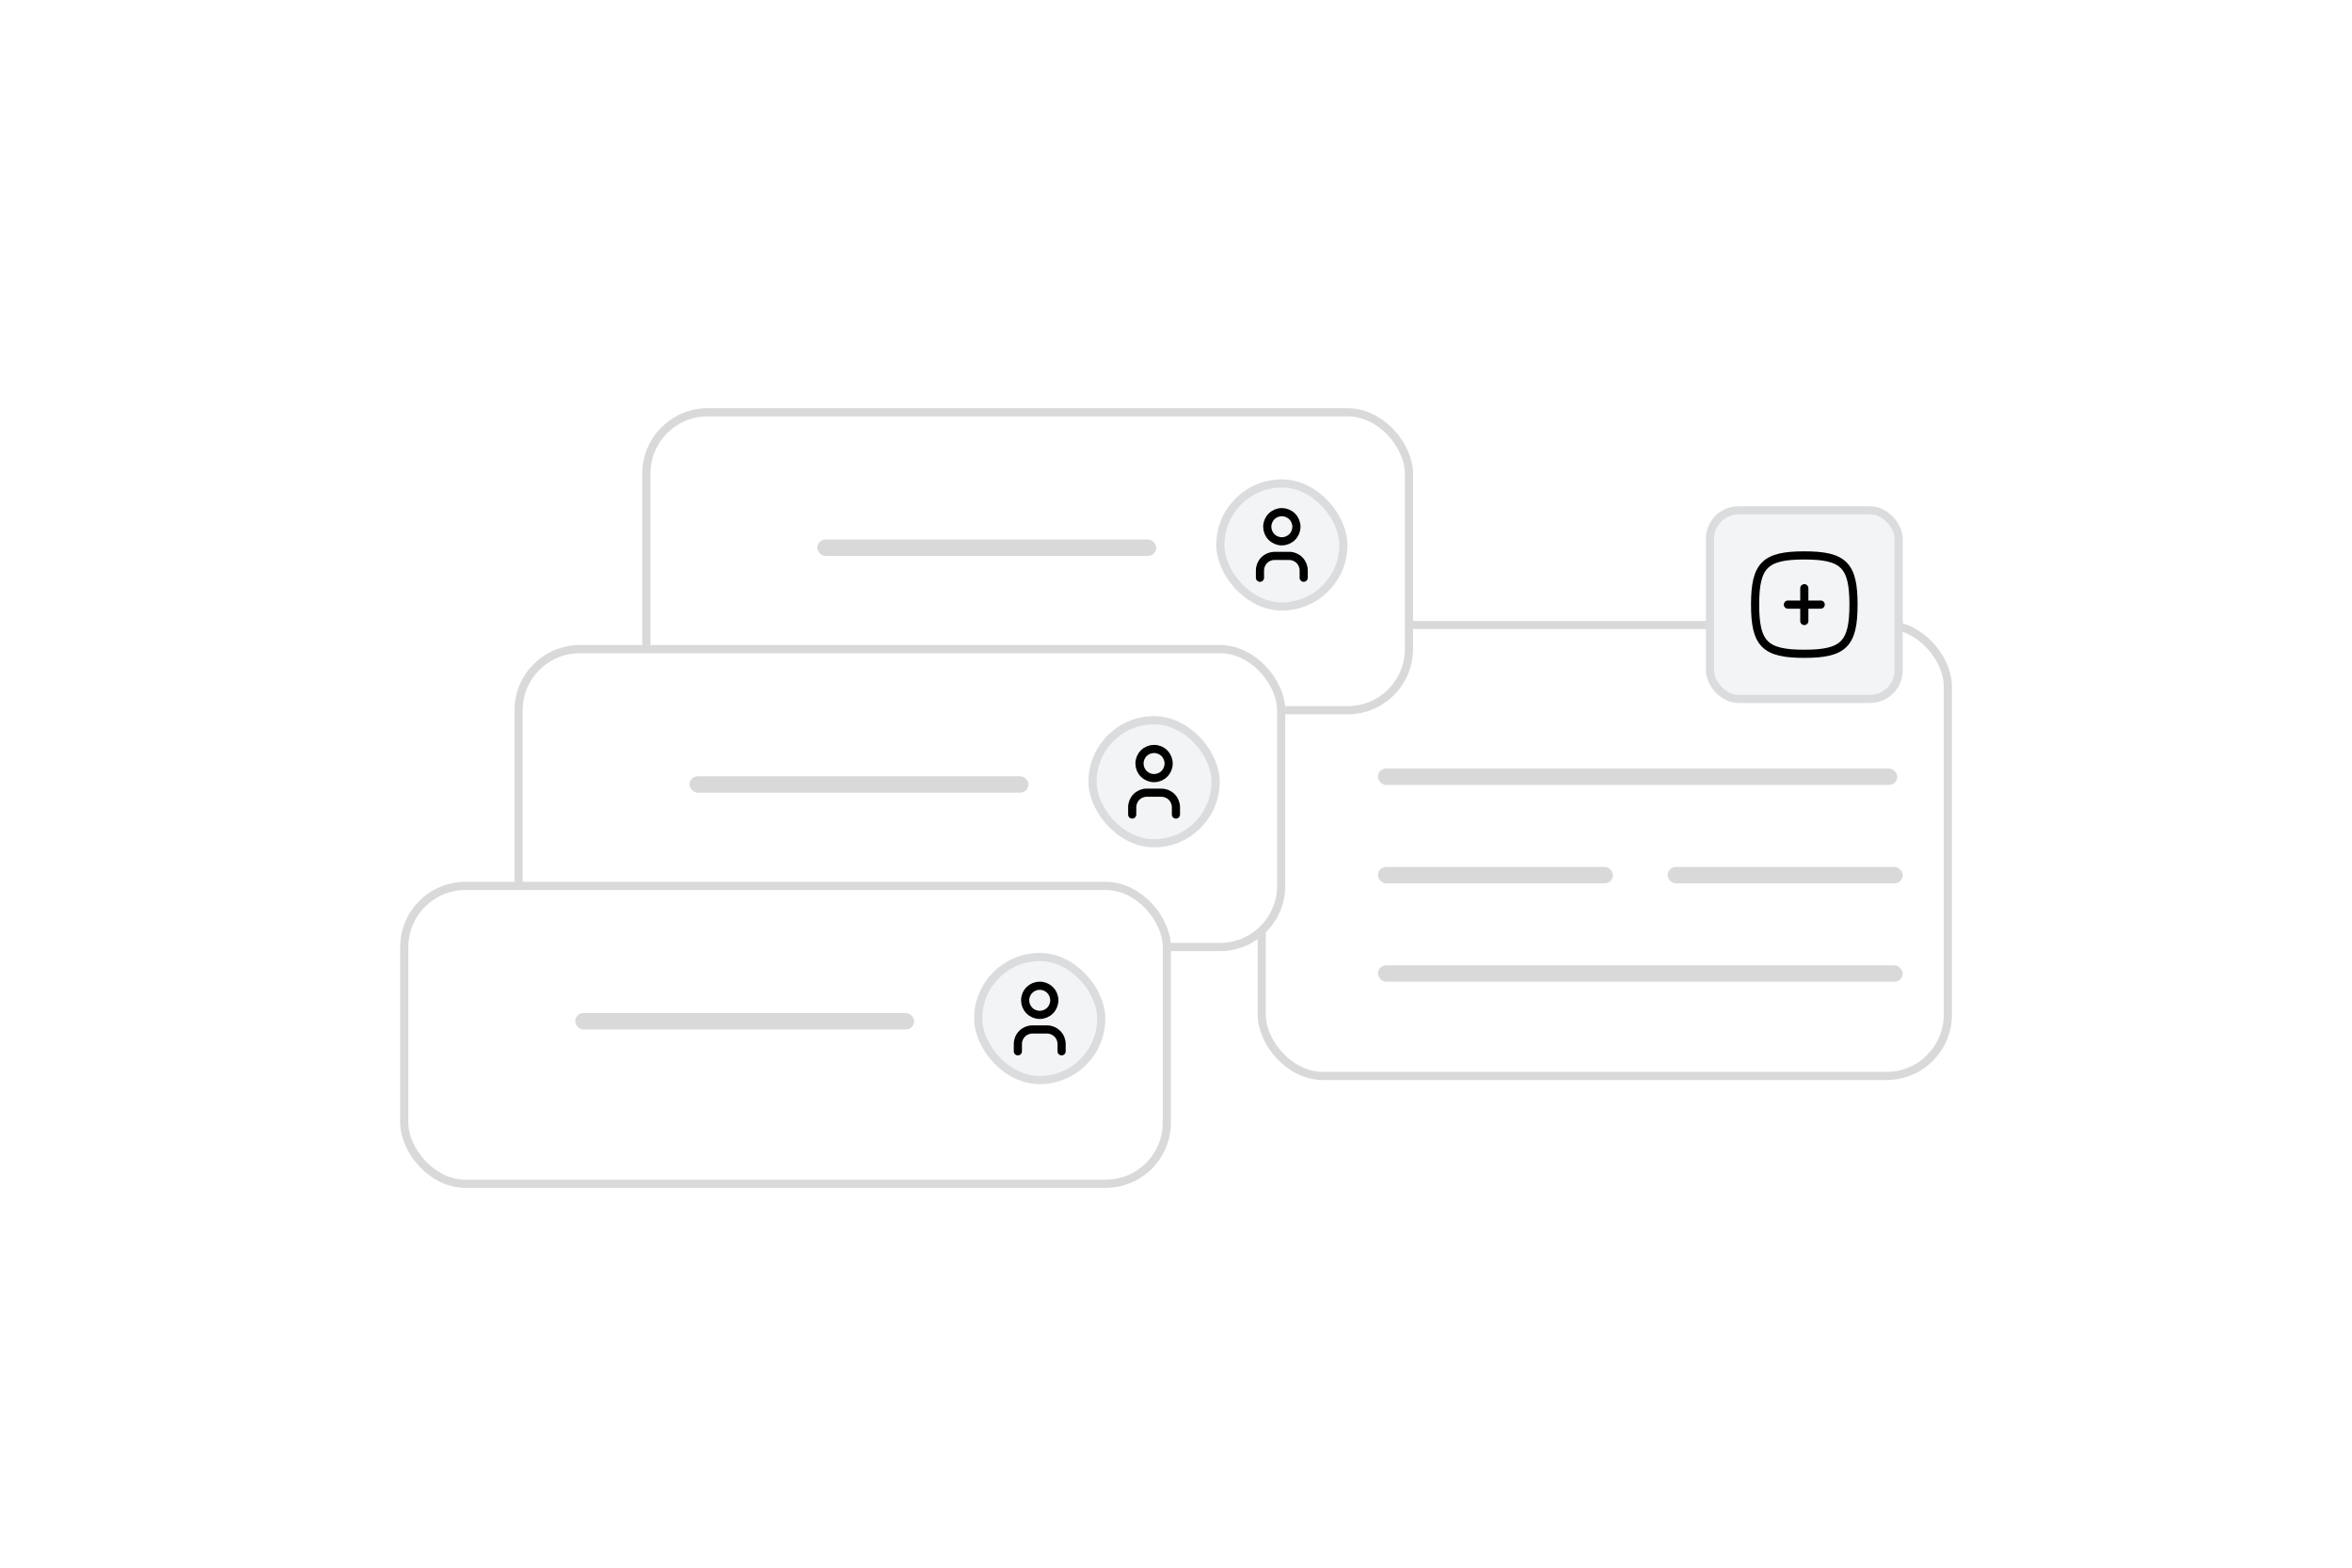 <svg width="288" height="192" viewBox="0 0 288 192" fill="none" xmlns="http://www.w3.org/2000/svg">
    <g filter="url(#filter0_d_7_498)">
        <rect x="154" y="74.048" width="85.008" height="56.226" rx="8" fill="white" />
        <rect x="154.5" y="74.548" width="84.008" height="55.226" rx="7.5" stroke="black" stroke-opacity="0.15" />
    </g>
    <rect x="168.726" y="94.129" width="63.589" height="2.008" rx="1.004" fill="#D9D9D9" />
    <rect x="204.201" y="106.177" width="28.782" height="2.008" rx="1.004" fill="#D9D9D9" />
    <rect x="168.726" y="106.177" width="28.782" height="2.008" rx="1.004" fill="#D9D9D9" />
    <rect x="168.726" y="118.226" width="64.258" height="2.008" rx="1.004" fill="#D9D9D9" />
    <rect x="208.887" y="62" width="24.097" height="24.097" rx="4" fill="#F3F4F6" />
    <rect x="209.387" y="62.5" width="23.097" height="23.097" rx="3.5" stroke="black" stroke-opacity="0.1" />
    <g clip-path="url(#clip0_7_498)">
        <path
            d="M220.935 68.024C225.755 68.024 226.96 69.229 226.96 74.048C226.96 78.868 225.755 80.073 220.935 80.073C216.116 80.073 214.911 78.868 214.911 74.048C214.911 69.229 216.116 68.024 220.935 68.024Z"
            stroke="black" stroke-linecap="round" stroke-linejoin="round" />
        <path d="M222.944 74.048H218.928" stroke="black" stroke-linecap="round" stroke-linejoin="round" />
        <path d="M220.936 72.04V76.056" stroke="black" stroke-linecap="round" stroke-linejoin="round" />
    </g>
    <g filter="url(#filter1_d_7_498)">
        <rect x="78.645" y="48" width="94.379" height="37.484" rx="8" fill="white" />
        <rect x="79.145" y="48.5" width="93.379" height="36.484" rx="7.5" stroke="black" stroke-opacity="0.15" />
    </g>
    <rect x="148.928" y="58.71" width="16.064" height="16.064" rx="8.032" fill="#F3F4F6" />
    <rect x="149.428" y="59.21" width="15.065" height="15.065" rx="7.532" stroke="black" stroke-opacity="0.1" />
    <g clip-path="url(#clip1_7_498)">
        <path
            d="M155.175 64.511C155.175 64.984 155.363 65.438 155.698 65.773C156.032 66.108 156.486 66.296 156.96 66.296C157.433 66.296 157.887 66.108 158.222 65.773C158.557 65.438 158.745 64.984 158.745 64.511C158.745 64.037 158.557 63.583 158.222 63.249C157.887 62.914 157.433 62.726 156.96 62.726C156.486 62.726 156.032 62.914 155.698 63.249C155.363 63.583 155.175 64.037 155.175 64.511Z"
            stroke="black" stroke-linecap="round" stroke-linejoin="round" />
        <path
            d="M154.282 70.758V69.866C154.282 69.392 154.47 68.938 154.805 68.604C155.14 68.269 155.594 68.081 156.067 68.081H157.852C158.326 68.081 158.78 68.269 159.114 68.604C159.449 68.938 159.637 69.392 159.637 69.866V70.758"
            stroke="black" stroke-linecap="round" stroke-linejoin="round" />
    </g>
    <rect x="100.081" y="66.073" width="41.5" height="2.008" rx="1.004" fill="#D9D9D9" />
    <g filter="url(#filter2_d_7_498)">
        <rect x="63" y="77" width="94.379" height="37.484" rx="8" fill="white" />
        <rect x="63.5" y="77.5" width="93.379" height="36.484" rx="7.5" stroke="black" stroke-opacity="0.15" />
    </g>
    <rect x="133.282" y="87.71" width="16.064" height="16.064" rx="8.032" fill="#F3F4F6" />
    <rect x="133.782" y="88.21" width="15.065" height="15.065" rx="7.532" stroke="black" stroke-opacity="0.1" />
    <g clip-path="url(#clip2_7_498)">
        <path
            d="M139.529 93.511C139.529 93.984 139.717 94.438 140.052 94.773C140.387 95.108 140.841 95.296 141.314 95.296C141.788 95.296 142.242 95.108 142.576 94.773C142.911 94.438 143.099 93.984 143.099 93.511C143.099 93.037 142.911 92.583 142.576 92.249C142.242 91.914 141.788 91.726 141.314 91.726C140.841 91.726 140.387 91.914 140.052 92.249C139.717 92.583 139.529 93.037 139.529 93.511Z"
            stroke="black" stroke-linecap="round" stroke-linejoin="round" />
        <path
            d="M138.637 99.758V98.866C138.637 98.392 138.825 97.938 139.16 97.604C139.494 97.269 139.948 97.081 140.422 97.081H142.207C142.68 97.081 143.134 97.269 143.469 97.604C143.804 97.938 143.992 98.392 143.992 98.866V99.758"
            stroke="black" stroke-linecap="round" stroke-linejoin="round" />
    </g>
    <rect x="84.436" y="95.073" width="41.5" height="2.008" rx="1.004" fill="#D9D9D9" />
    <g filter="url(#filter3_d_7_498)">
        <rect x="49" y="106" width="94.379" height="37.484" rx="8" fill="white" />
        <rect x="49.5" y="106.5" width="93.379" height="36.484" rx="7.5" stroke="black" stroke-opacity="0.15" />
    </g>
    <rect x="119.282" y="116.71" width="16.064" height="16.064" rx="8.032" fill="#F3F4F6" />
    <rect x="119.782" y="117.21" width="15.065" height="15.065" rx="7.532" stroke="black" stroke-opacity="0.1" />
    <g clip-path="url(#clip3_7_498)">
        <path
            d="M125.529 122.511C125.529 122.984 125.717 123.438 126.052 123.773C126.387 124.108 126.841 124.296 127.314 124.296C127.788 124.296 128.242 124.108 128.576 123.773C128.911 123.438 129.099 122.984 129.099 122.511C129.099 122.037 128.911 121.583 128.576 121.249C128.242 120.914 127.788 120.726 127.314 120.726C126.841 120.726 126.387 120.914 126.052 121.249C125.717 121.583 125.529 122.037 125.529 122.511Z"
            stroke="black" stroke-linecap="round" stroke-linejoin="round" />
        <path
            d="M124.637 128.758V127.866C124.637 127.392 124.825 126.938 125.16 126.604C125.494 126.269 125.948 126.081 126.422 126.081H128.207C128.68 126.081 129.134 126.269 129.469 126.604C129.804 126.938 129.992 127.392 129.992 127.866V128.758"
            stroke="black" stroke-linecap="round" stroke-linejoin="round" />
    </g>
    <rect x="70.436" y="124.073" width="41.5" height="2.008" rx="1.004" fill="#D9D9D9" />
    <defs>
        <filter id="filter0_d_7_498" x="152" y="74.048" width="89.008" height="60.226" filterUnits="userSpaceOnUse"
            color-interpolation-filters="sRGB">
            <feFlood flood-opacity="0" result="BackgroundImageFix" />
            <feColorMatrix in="SourceAlpha" type="matrix" values="0 0 0 0 0 0 0 0 0 0 0 0 0 0 0 0 0 0 127 0"
                result="hardAlpha" />
            <feOffset dy="2" />
            <feGaussianBlur stdDeviation="1" />
            <feComposite in2="hardAlpha" operator="out" />
            <feColorMatrix type="matrix" values="0 0 0 0 0 0 0 0 0 0 0 0 0 0 0 0 0 0 0.1 0" />
            <feBlend mode="normal" in2="BackgroundImageFix" result="effect1_dropShadow_7_498" />
            <feBlend mode="normal" in="SourceGraphic" in2="effect1_dropShadow_7_498" result="shape" />
        </filter>
        <filter id="filter1_d_7_498" x="76.645" y="48" width="98.379" height="41.484" filterUnits="userSpaceOnUse"
            color-interpolation-filters="sRGB">
            <feFlood flood-opacity="0" result="BackgroundImageFix" />
            <feColorMatrix in="SourceAlpha" type="matrix" values="0 0 0 0 0 0 0 0 0 0 0 0 0 0 0 0 0 0 127 0"
                result="hardAlpha" />
            <feOffset dy="2" />
            <feGaussianBlur stdDeviation="1" />
            <feComposite in2="hardAlpha" operator="out" />
            <feColorMatrix type="matrix" values="0 0 0 0 0 0 0 0 0 0 0 0 0 0 0 0 0 0 0.1 0" />
            <feBlend mode="normal" in2="BackgroundImageFix" result="effect1_dropShadow_7_498" />
            <feBlend mode="normal" in="SourceGraphic" in2="effect1_dropShadow_7_498" result="shape" />
        </filter>
        <filter id="filter2_d_7_498" x="61" y="77" width="98.379" height="41.484" filterUnits="userSpaceOnUse"
            color-interpolation-filters="sRGB">
            <feFlood flood-opacity="0" result="BackgroundImageFix" />
            <feColorMatrix in="SourceAlpha" type="matrix" values="0 0 0 0 0 0 0 0 0 0 0 0 0 0 0 0 0 0 127 0"
                result="hardAlpha" />
            <feOffset dy="2" />
            <feGaussianBlur stdDeviation="1" />
            <feComposite in2="hardAlpha" operator="out" />
            <feColorMatrix type="matrix" values="0 0 0 0 0 0 0 0 0 0 0 0 0 0 0 0 0 0 0.1 0" />
            <feBlend mode="normal" in2="BackgroundImageFix" result="effect1_dropShadow_7_498" />
            <feBlend mode="normal" in="SourceGraphic" in2="effect1_dropShadow_7_498" result="shape" />
        </filter>
        <filter id="filter3_d_7_498" x="47" y="106" width="98.379" height="41.484" filterUnits="userSpaceOnUse"
            color-interpolation-filters="sRGB">
            <feFlood flood-opacity="0" result="BackgroundImageFix" />
            <feColorMatrix in="SourceAlpha" type="matrix" values="0 0 0 0 0 0 0 0 0 0 0 0 0 0 0 0 0 0 127 0"
                result="hardAlpha" />
            <feOffset dy="2" />
            <feGaussianBlur stdDeviation="1" />
            <feComposite in2="hardAlpha" operator="out" />
            <feColorMatrix type="matrix" values="0 0 0 0 0 0 0 0 0 0 0 0 0 0 0 0 0 0 0.1 0" />
            <feBlend mode="normal" in2="BackgroundImageFix" result="effect1_dropShadow_7_498" />
            <feBlend mode="normal" in="SourceGraphic" in2="effect1_dropShadow_7_498" result="shape" />
        </filter>
        <clipPath id="clip0_7_498">
            <rect width="16.064" height="16.064" fill="white" transform="translate(212.903 66.016)" />
        </clipPath>
        <clipPath id="clip1_7_498">
            <rect width="10.71" height="10.71" fill="white" transform="translate(151.604 61.387)" />
        </clipPath>
        <clipPath id="clip2_7_498">
            <rect width="10.71" height="10.71" fill="white" transform="translate(135.959 90.387)" />
        </clipPath>
        <clipPath id="clip3_7_498">
            <rect width="10.71" height="10.71" fill="white" transform="translate(121.959 119.387)" />
        </clipPath>
    </defs>
</svg>